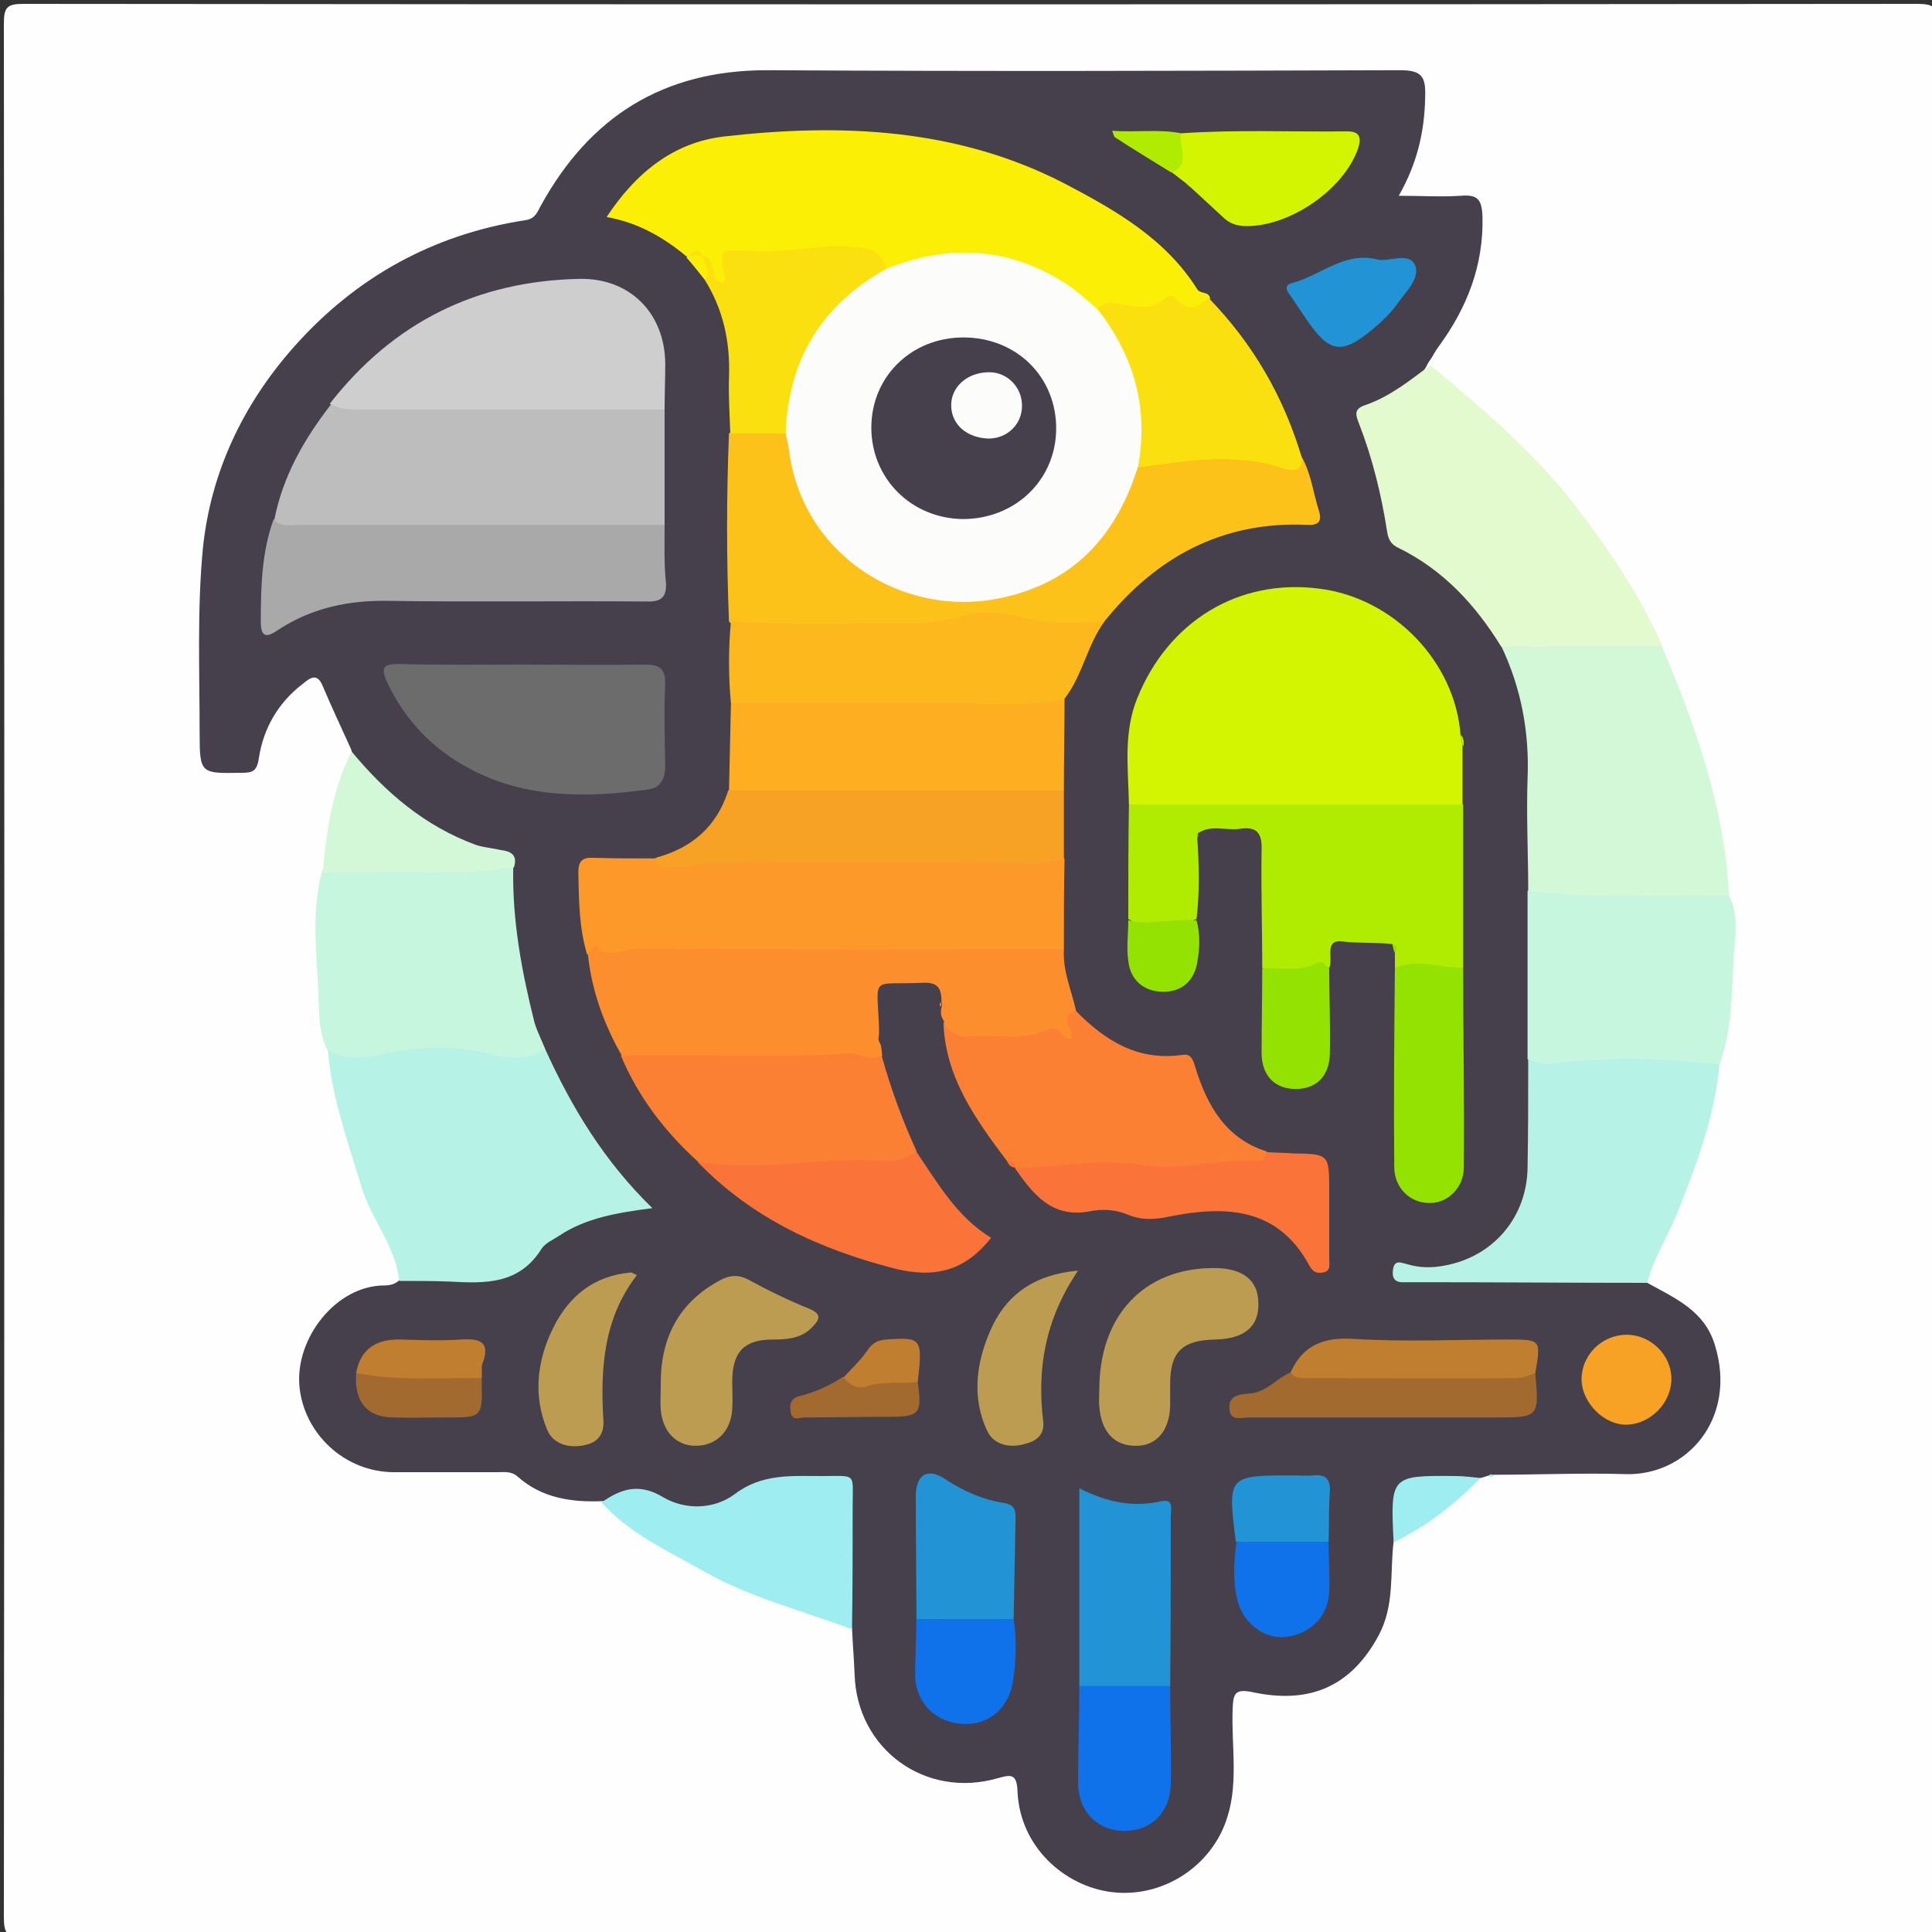 <?xml version="1.0" encoding="utf-8"?>
<!-- Generator: Adobe Illustrator 23.0.1, SVG Export Plug-In . SVG Version: 6.00 Build 0)  -->
<svg version="1.2" baseProfile="tiny" id="Capa_1" xmlns="http://www.w3.org/2000/svg" xmlns:xlink="http://www.w3.org/1999/xlink"
	 x="0px" y="0px" viewBox="0 0 300 300" xml:space="preserve">
<rect x="0" y="0" width="300" height="300" fill="#333333" stroke="none"/>
<g>
	<g>
		<g>
			<path fill="#FEFEFE" d="M300.7,150.7c0,49,0,98,0.1,147c0,2.6-0.5,3.1-3.1,3.1c-98-0.1-196-0.1-294,0c-2.6,0-3.1-0.5-3.1-3.1
				c0.1-98,0.1-196,0-294c0-2.6,0.5-3.1,3.1-3.1c98,0.1,196,0.1,294,0c2.6,0,3.1,0.5,3.1,3.1C300.7,52.7,300.7,101.7,300.7,150.7z"
				/>
			<path fill="#46404D" d="M255.8,199.2c4.3,2.4,8.9,4.3,10.5,9.7c3.5,11.4-4.4,20.3-13.9,20c-6.8-0.2-13.7,0.1-20.5,0.1l-0.3,0.2
				l-0.3-0.1c-0.5,0.1-0.9,0.3-1.4,0.4c-3,0.9-6.1,0.5-9.2,0.5c-2.3,0-3.3,1-3.3,3.3c0,2.1,0.3,4.2-1,6.1c-0.6,4.8,0.2,9.8-2.3,14.5
				c-4.7,8.8-11.7,10.5-19.4,8.9c-3.1-0.7-3.2,0.3-3.3,2.7c-0.2,5.5,0.9,11.2-0.8,16.6c-2.3,7.6-10,12.7-18,11.7
				c-7.2-0.9-14.2-6.9-14.6-15.6c-0.1-2.7-0.9-2.7-3-2.1c-11.3,3.3-22-4.5-22.3-16.2c-0.1-2.4-0.3-4.7-0.4-7.1
				c-0.8-1.6-1-3.3-0.9-5.1c0-4.8,0-9.7,0-14.5c0-2.3-1-3.4-3.3-3.4c-4.5,0-8.7-0.1-12.8,2.6c-4.2,2.7-9.1,2.9-13.5,0.5
				c-3.1-1.6-5.5,0.4-8.3,0.2c-4.8,0.2-9.4-0.5-13.1-3.8c-1-0.9-2.1-0.7-3.2-0.7c-5.3,0-10.7,0-16,0c-7.7,0-14-6-14.7-13.3
				c-0.7-7.5,5.7-15.7,13.2-15.7c0.9,0,1.7-0.2,2.4-0.9c3.1-1.8,6.6-1,9.8-0.9c4.4,0.2,7.7-0.8,10.9-4.2c4.1-4.4,9.7-6.4,16.2-6.9
				c-6.5-7.5-11.8-15.3-15.4-24.2c-3.3-8.8-5.1-18-4.7-27.4c0.2-2.6-1.9-2.5-3.5-2.9c-7.9-2.1-14.1-6.9-19.5-12.9
				c-0.8-0.9-1.1-1.9-1.4-3c-1.5-3.3-3-6.5-4.4-9.8c-0.9-2.2-2.1-1.1-3.1-0.3c-3.8,2.9-6.1,6.9-6.8,11.5c-0.3,2.1-1,2.3-2.7,2.3
				c-6.3,0.1-6.5,0.2-6.5-6.1c0-9.6-0.4-19.2,0.5-28.7c1.2-11.8,6.2-22.4,14.2-31.4c9.6-10.8,21.6-17.4,35.8-19.6
				c1.6-0.2,1.9-1.2,2.5-2.3c7.6-13.8,19-21,35.1-21c32.8,0.2,65.5,0.1,98.3,0c3.5,0,4,1.1,3.9,4.2c-0.1,5.3-1.2,10.2-4.1,15.3
				c3.5,0,6.6,0.2,9.6,0c2.5-0.2,3.3,0.4,3.4,3.2c0.2,7.6-2.4,14.2-6.8,20.2c-0.6,0.8-1,1.7-1.6,2.5c-1.6,3.4-4.9,4.8-7.9,6.3
				c-2,1-2.5,2-1.7,4c1.7,4.3,2.7,8.8,3.5,13.3c0.4,1.9,1,3.5,2.8,4.5c6.9,3.6,11.9,9.3,15.7,16.1c2.6,5.6,4,11.4,3.9,17.7
				c-0.2,6.7,0,13.4-0.1,20.1c0.2,8.5,0.2,17,0,25.4c0,5.1,0,10.2,0,15.3c-0.1,11.6-7,18.4-18.6,18.4c10.3,0,20.6,0,30.9,0
				C252.4,197.9,254.4,197.5,255.8,199.2z"/>
			<path fill="#B6F3E6" d="M84.7,163c4.1,9,9.1,17.3,16.6,24.6c-5.4,0.7-10.3,1.5-14.5,4.3c-0.9,0.6-2.1,1.1-2.7,2
				c-3.5,5.6-8.8,5.4-14.3,5.1c-2.6-0.1-5.2-0.1-7.8-0.1c-0.6-5.5-4.4-9.6-5.9-14.7c-2.1-7-4.6-13.8-5.2-21.2
				c9,0.3,17.9-2.8,26.8-0.1C80.2,163.7,82.4,162,84.7,163z"/>
			<path fill="#D2F8D8" d="M237.3,138.4c0-5.8-0.3-11.7-0.1-17.5c0.3-7.2-1-14.1-4.1-20.6c1-1.2,2.4-1.2,3.7-1.3
				c5.8-0.1,11.6-0.1,17.4,0c1.4,0,2.7,0.4,3.8,1.2c5.3,12.5,9.8,25.2,10.5,38.9c-1,1.1-2.4,1.1-3.8,1.1c-7.1,0.1-14.1,0.2-21.2,0
				C241.3,140.2,239.1,140,237.3,138.4z"/>
			<path fill="#E3F9CE" d="M258.1,100.3c-8.3,0-16.6,0.1-25,0.1c-4-6.5-9-11.9-15.9-15.3c-1.1-0.5-1.6-1.2-1.8-2.5
				c-0.9-5.8-2.3-11.5-4.4-16.9c-0.5-1.3-0.8-2.2,1-2.8c3.8-1.3,6.9-3.8,10.1-6.2c8,6.7,16,13.4,22.5,21.8
				C249.8,85.3,254.6,92.3,258.1,100.3z"/>
			<path fill="#B6F3E6" d="M255.8,199.2c-11.7,0-23.3-0.1-35-0.1c-0.9,0-1.7,0-2.6,0c-1.4,0.1-2.1-0.4-1.9-1.9
				c0.2-1.7,1.3-1.1,2.2-0.9c2,0.6,3.9,0.6,5.9,0.2c7.5-1.4,12.7-7.5,12.8-15.2c0.1-5.6,0.1-11.2,0.1-16.8
				c5.8-1.5,11.7-1.1,17.6-1.1c2.7,0,5.4-0.2,8.1,0.2c1.5,0.2,3,0.4,4,1.7c-0.7,8-3.5,15.3-6.4,22.7
				C259.1,191.8,256.8,195.2,255.8,199.2z"/>
			<path fill="#C7F6DE" d="M84.7,163c-3,1.8-6,1.3-9.2,0.5c-4.6-1.1-9.5-1-14.1-0.2c-3.7,0.7-7.1,1.8-10.6-0.3
				c-1.5-3.1-1.2-6.5-1.4-9.7c-0.3-6-1-12,0.6-18c1.2-1.1,2.7-1.1,4.2-1.2c7.7-0.2,15.4,0.3,23.1-0.3c0.9-0.1,1.7,0,2.4,0.7
				c-0.2,8.3,1.3,16.3,3.3,24.3C83.5,160.4,84.2,161.7,84.7,163z"/>
			<path fill="#C7F6DE" d="M267,165.3c-8.7-1-17.4-1.3-26.2-0.1c-1.1,0.2-2.4-0.4-3.6-0.7c0-8.7,0-17.5,0-26.2
				c10.4,1.4,20.8,0.5,31.3,0.8c1.6,3.1,0.9,6.4,0.7,9.5C268.9,154.2,269,159.9,267,165.3z"/>
			<path fill="#9EEEF1" d="M93.4,233.3c3-2.1,5.8-3.1,9.6-0.8c3.4,2,7.9,1.9,11.1-0.5c4.2-3.2,8.8-2.8,13.5-2.8
				c5.5,0,4.8-0.6,4.8,4.7c0,6.4,0,12.7-0.1,19.1c-7.7-2.9-15.8-4.9-23-9C103.7,240.8,97.8,238.2,93.4,233.3z"/>
			<path fill="#D2F8D8" d="M79.8,134.7c-9.9,1.5-19.8,0.4-29.7,0.8c0.6-6.5,1.5-12.9,4.5-18.8c5.3,6.4,11.4,11.6,19.3,14.5
				c1.2,0.4,2.6,0.5,3.9,0.8C79.4,132.2,80.4,132.8,79.8,134.7z"/>
			<path fill="#9EEEF1" d="M216.4,239.5c-0.5-10.4-0.5-10.4,9.8-10.3c1.2,0,2.4,0.2,3.7,0.3C225.9,233.6,221.5,237,216.4,239.5z"/>
			<path fill="#9EEEF1" d="M231.2,229.1c0.2-0.2,0.4-0.2,0.6-0.1C231.7,229.4,231.5,229.5,231.2,229.1z"/>
			<path fill="#D3F501" d="M175.3,124.9c-0.1-5.5-0.9-11.1,1.3-16.5c4.8-11.9,15.7-18.6,28.2-17c11.6,1.4,21.2,11.4,22,22.8
				c0.1,0.6,0.2,1.2,0.3,1.8c0,3,0,6,0,9c-1.5,1.5-3.5,1.2-5.3,1.2c-5.1,0-10.1-0.4-15.2-0.1c-8.8,0.6-17.6,0.1-26.5,0.1
				C178.5,126.1,176.7,126.3,175.3,124.9z"/>
			<path fill="#FCEF06" d="M106.7,39.9c-3.6-3-7.5-5.3-12.5-6.2c4.6-7,10.5-11.6,18.2-12.5c18.3-2.1,36.4-1.3,53.1,7.4
				c7.8,4.1,15.5,8.5,20.4,16.3c0.5,0.8,1.8,0.3,2,1.4c-0.4,1.6-1.6,2.4-3.1,2c-4.9-1.2-9.7,0.8-14.6-0.1c-1.1-0.3-2.1-0.8-3-1.5
				c-8.5-7-18-7.3-28.1-4.8c-0.5,0.1-1,0.2-1.5,0.1c-2.7-3.2-6.3-3.4-9.9-2.8c-4,0.6-7.9,0.7-11.9,0.5c-1.1,0-2.4-0.5-2.6,1.2
				c-0.2,1.2,1,3.1-1.1,3.3c-1.9,0.2-2.1-1.8-2.7-3.1c-0.2-0.3-0.3-0.5-0.5-0.7c-0.4-0.4-0.9-0.6-1.5-0.5
				C107.2,40,106.9,40,106.7,39.9z"/>
			<path fill="#FCC21A" d="M202.1,70.9c1.5,2.6,1.8,5.6,2.7,8.4c0.5,1.6,0,2.3-1.8,2.2c-13.2-0.6-23.5,5-31.6,15.1
				c-3.1,2.4-6.9,1.6-10.1,1c-3.9-0.8-7.8-0.8-11.5-0.5c-4.4,0.3-8.9,0.6-13.4,0.7c-7.2,0.1-14.4,0-21.6-0.4c-0.6,0-1.2-0.4-1.6-0.9
				c-0.4-9.7-0.4-19.4,0-29.2c2.6-1.7,5.4-1.1,8.1-0.6c1.5,0.8,1.8,2.3,2.1,3.7c2.7,12.7,11.4,21,23,22c12.6,1.1,22.9-5.1,28.1-17.2
				c0.5-1.1,0.8-2.4,1.9-3.2c6.9-2.2,13.8-2.5,20.8-0.9C199.1,71.6,200.6,71.8,202.1,70.9z"/>
			<path fill="#BDBDBD" d="M103.2,63.6c0,6,0,12,0,18c-1.3,1.2-2.9,1.2-4.5,1.2c-17.1,0-34.2,0.1-51.3,0c-1.8,0-4.1,0.6-4.8-2.1
				c1.3-6.7,4.6-12.5,8.8-17.9c2.2-0.6,4.4-0.4,6.7-0.4c13.2,0,26.4,0,39.6,0C99.4,62.4,101.5,62.1,103.2,63.6z"/>
			<path fill="#FD8E2E" d="M165.2,147.4c-0.2,3.4,1.2,6.4,1.9,9.6c-0.2,0.7-0.1,1.5,0,2.2c0.4,2.1,0,3-2.5,2.5
				c-4.4-0.9-8.8,0.6-13.3,0.3c-2.5-0.2-4.3-0.6-4.7-3.4c-0.5-0.7-0.6-1.4-0.4-2.2c0.1-0.2,0.1-0.5,0-0.7c0-1.9-0.3-3.2-2.8-3.1
				c-8.4,0.4-7.2-1.4-6.9,7.2c0,0.5,0,1-0.1,1.5c0,0.4,0.3,0.7,0.4,1.1c0.1,0.5,0.1,1,0.2,1.5c-0.8,1.2-1.9,1.4-3.2,1.4
				c-10.6-0.5-21.3-0.1-31.9-0.2c-1.8,0-3.7,0.2-5.3-1.1c-2.8-4.9-4.7-10.1-5.3-15.7c0.3-1.1,0.1-2.6,2.1-2.3
				c5.1,0.7,10.2,0.3,15.2,0.3c17,0.1,34,0,51,0C161.5,146.2,163.5,145.9,165.2,147.4z"/>
			<path fill="#FD9929" d="M165.2,147.4c-22.1,0-44.3,0.1-66.4-0.1c-2,0-4.5,2-6.3-0.7c-0.4,0.6-0.9,1.1-1.3,1.7
				c-1.3-4.2-1.3-8.5-1.4-12.8c0-1.8,0.6-2.4,2.4-2.3c3.2,0.1,6.4,0.1,9.6,0.1c1.2,0.6,2.5,0.5,3.7,0.4c18.4-1.5,36.7-0.7,55.1-0.4
				c1.6,0,3.2-1,4.7,0C165.2,137.9,165.2,142.6,165.2,147.4z"/>
			<path fill="#B0EC01" d="M175.3,124.9c17.3,0,34.6,0,51.9,0c0,8.5,0,17,0,25.4c-3.5,1.2-7.1,0.4-10.6,0c0-0.8,0-1.5,0-2.3
				c0-0.5,0.1-1-0.4-1.4c-2.6-0.3-5.1-0.1-7.7-0.4c-3-0.4-1.4,2.7-2.1,4.1c-3.5,0.4-6.9,2.2-10.4,0c0-6.1-0.2-12.2-0.1-18.3
				c0.1-2.7-0.8-3.7-3.4-3.3c-2.2,0.3-4.5-0.7-6.5,0.7c0,0.2-0.1,0.4-0.1,0.6c0.3,4.2,0.4,8.5-0.1,12.7c-3.5,1.3-7,2.4-10.6,0
				C175.2,136.9,175.2,130.9,175.3,124.9z"/>
			<path fill="#CECECE" d="M103.2,63.6c-15.6,0-31.3,0-46.9,0c-1.8,0-3.5,0-5.1-0.9c9.9-12.7,22.9-19.1,38.9-19.4
				c7.7-0.1,13.1,5.3,13.2,13.1C103.3,58.8,103.2,61.2,103.2,63.6z"/>
			<path fill="#A9A9A9" d="M42.5,80.6c1,1.3,2.5,0.9,3.8,0.9c19,0,38,0,56.9,0c0,3-0.1,6,0.2,8.9c0.2,2.6-1,3.1-3.3,3
				c-13.3-0.1-26.6,0.1-39.9-0.1c-6.1-0.1-11.8,1.1-17,4.5c-1.6,1.1-2.7,1.4-2.7-1.2C40.5,91.3,40.6,85.8,42.5,80.6z"/>
			<path fill="#FC8033" d="M146.5,158.6c0.9,1.9,2.4,2.5,4.5,2.3c3.9-0.3,8,0.7,11.7-1c1.9-0.9,2,1.5,3.6,1.4
				c0.7-1.3-2.3-3.5,0.8-4.3c4.5,4.6,9.6,7.8,16.5,6.8c1.3-0.2,1.6,0.6,2,1.9c1.8,5.9,4.7,11.1,11.1,13.1c0.5,2.9-1.8,2.5-3.3,2.5
				c-3.8,0.1-7.7,0.8-11.5,0.7c-7.2-0.2-14.3-0.4-21.5,0c-1,0.1-2-0.3-2.9-0.7l0.1-0.1c-0.1-0.8-1-0.5-1.3-1
				C151.5,173.8,146.7,167.2,146.5,158.6z"/>
			<path fill="#6D6C6D" d="M81.2,103.2c6.3,0,12.7,0.1,19,0c2.2,0,3.1,0.6,3.1,2.9c-0.2,4.2-0.1,8.5,0,12.7c0,2-0.6,3.5-2.7,3.8
				c-9.5,1.3-18.9,1.4-27.6-3.2c-5.7-3-10.1-7.5-12.9-13.5c-1-2.2-0.6-2.8,1.8-2.8C68.3,103.3,74.7,103.2,81.2,103.2z"/>
			<path fill="#FDAE21" d="M165.3,108.5c0,4.7-0.1,9.5-0.1,14.2c-1.4,1.4-3.2,1.2-4.9,1.2c-14.1,0-28.2,0-42.2,0
				c-1.7,0-3.5,0.2-4.9-1.2c0.1-4.5,0.2-9,0.3-13.5c1.4-1.4,3.2-1.2,4.9-1.2c14.8-0.2,29.7,0.3,44.5-0.2
				C163.7,107.8,164.6,107.8,165.3,108.5z"/>
			<path fill="#FDB81D" d="M165.3,108.5c-5.9,1.4-11.9,0.7-17.8,0.7c-11.3,0.1-22.7,0-34,0c-0.4-4.2-0.4-8.5,0-12.7
				c7,0.4,14.1,0.4,21.1,0.3c4.7-0.1,9.7,0.4,14.7-1.1c2.6-0.8,6.6-0.7,9.7,0.2c4.2,1.2,8.3,0.8,12.5,0.6
				C168.8,100.2,168.1,104.9,165.3,108.5z"/>
			<path fill="#F8A225" d="M113.1,122.7c17.4,0,34.7,0,52.1,0c0,3.5,0,7,0,10.5c-2.1,1.1-4.2,1-6.6,0.9c-16.3-0.3-32.5-0.3-48.8,0
				c-2.3,0-4.6,0.9-7,0.5c-0.7-0.1-0.9-0.7-1-1.4C107.4,131.7,111.3,128.4,113.1,122.7z"/>
			<path fill="#FC8033" d="M96.4,163.9c11.8-0.3,23.6,0.4,35.4-0.3c1.6-0.1,3.3,1.3,5.1,0.3c1.4,5.1,3.2,10,5.4,14.8
				c0,2.1-1.8,2.1-3.1,2.4c-1.7,0.4-3.5,0.4-5.2,0.3c-6.3-0.4-12.6,0.5-18.9,0.8c-2.5,0.1-4.6-0.8-6.7-1.8
				C103.2,175.7,99.1,170.3,96.4,163.9z"/>
			<path fill="#FBE00F" d="M202.1,70.9c0.4,2.7-2,2.1-2.9,1.8c-7.5-2.5-15.1-1.1-22.6-0.1c-0.9-0.7-0.8-1.7-0.6-2.7
				c0.9-6.6-1-12.4-4.4-18c-0.7-1.1-1.8-2.1-1.3-3.7c0.9-1.5,2.4-1.2,3.6-1c2.6,0.5,5,1,7.2-1c0.6-0.5,1.2-0.3,1.6,0.2
				c1.7,2.2,3.4,1.2,5-0.1C194.6,53.4,199.3,61.6,202.1,70.9z"/>
			<path fill="#FA7339" d="M108.3,180.4c9.6,1.6,19.2-0.8,28.8-0.1c1.9,0.1,3.7-0.2,5.1-1.6c3.4,5,6.4,10.3,11.7,13.5
				c-4.1,5.2-8.8,6.3-14.9,4.8C127.3,194,116.8,189.2,108.3,180.4z"/>
			<path fill="#FBE00F" d="M122,67.3c-2.9,0-5.8,0-8.6,0c-0.1-2.9-0.3-5.9-0.2-8.8c0.2-5.4-0.9-10.5-3.8-15.1
				c0.3-1.2-1.4-2.4-0.2-3.7c2.2,0.5,0.8,3.6,2.9,4.3c0.2-0.2,0.5-0.4,0.5-0.6c-1-4.7-1-4.8,4-4.4c5.2,0.4,10.3-1.1,15.5-0.7
				c2.4,0.2,5,0.3,5.5,3.6c-1.6,2.4-4.3,3.8-6.3,5.8c-4.3,4.3-7.3,9.1-7.9,15.3C123.4,64.4,123.2,66.1,122,67.3z"/>
			<path fill="#FA7339" d="M157.6,181.4c6.6-0.1,13-1.6,19.7-0.5c5.9,1,12-1.1,18-0.6c0.9,0.1,1.2-0.7,1.4-1.4
				c1.4,0.1,2.7,0.1,4.1,0.2c5.6,0.1,5.6,0.1,5.6,5.9c0,3.5,0,7,0,10.5c0,0.8,0.3,1.9-1,2.1c-1,0.2-1.6-0.2-2.1-1.1
				c-4.9-9.1-13.1-9.3-21.7-7.6c-2.3,0.5-4.4,0.6-6.5-0.3c-1.9-0.8-4-0.9-5.9-0.5C163.3,189.2,160.4,185.4,157.6,181.4z"/>
			<path fill="#2293D5" d="M167.6,261.8c0-10.1,0-20.2,0-30.7c4.3,2.2,8.4,3,12.8,2c1.9-0.4,1.4,1.3,1.4,2.3c0,8.8,0,17.7-0.1,26.5
				C177,263.7,172.3,263.7,167.6,261.8z"/>
			<path fill="#93E202" d="M216.6,150.3c3.5-1.5,7.1,0,10.6,0c0,10.3,0.2,20.6,0.1,31c0,3.2-2.6,5.6-5.4,5.5c-2.9,0-5.4-2.3-5.4-5.6
				C216.4,171,216.5,160.6,216.6,150.3z"/>
			<path fill="#BC9C50" d="M170.7,215.8c0-11.5,6.9-18.9,17.8-18.9c4.5,0,6.9,1.9,6.9,5.5c0.1,3.6-2.2,5.5-6.7,5.6
				c-5.1,0.1-7,1.9-7,6.9c0,1.1,0,2.2,0,3.4c-0.1,3.9-2.2,6.3-5.4,6.2c-3.3,0-5.3-2.2-5.6-6.1C170.6,217.5,170.7,216.6,170.7,215.8z
				"/>
			<path fill="#BC9C50" d="M102.6,215.2c-0.1-7.3,2.7-13,9.4-16.5c1.4-0.7,2.7-0.8,4.2,0c3.1,1.7,6.2,3.2,9.4,4.5
				c2.3,0.9,1.5,1.9,0.4,3c-1.6,1.6-3.7,1.8-5.9,1.8c-4.5,0-6.3,1.8-6.4,6.3c0,1.5,0.1,3,0,4.5c-0.2,3.5-2.5,5.7-5.7,5.7
				c-3,0-5.1-2.2-5.4-5.6C102.5,217.7,102.6,216.4,102.6,215.2z"/>
			<path fill="#D3F501" d="M183.4,20.7c8.6-0.6,17.2-0.2,25.8-0.3c2,0,2.2,1,1.7,2.6c-2.2,6.5-10.9,12.4-17.8,12.1
				c-1.2-0.1-2.1-0.4-3-1.2c-1.7-1.6-3.5-3.2-5.2-4.8c-0.3-0.2-0.5-0.5-0.8-0.7c-0.7-0.5-1.4-1.1-2.1-1.6
				C182.7,24.9,182.1,22.6,183.4,20.7z"/>
			<path fill="#2293D5" d="M142.3,251.4c0-6.3-0.1-12.7-0.1-19c0-3.4,1.8-4.6,4.6-2.7c2.9,1.9,5.9,3.2,9.2,3.7
				c1.2,0.2,1.7,0.8,1.7,2c-0.1,5.3-0.2,10.7-0.3,16C152.4,253.2,147.3,253.2,142.3,251.4z"/>
			<path fill="#1072EA" d="M167.6,261.8c4.7,0,9.4,0,14.1,0c0,5.1,0.2,10.2,0.1,15.2c-0.1,4.4-3,7.3-7.2,7.3c-4.1,0-7.1-2.9-7.2-7.3
				C167.4,272,167.6,266.9,167.6,261.8z"/>
			<path fill="#A26A2F" d="M238.4,213.2c0.6,6.9,0.6,6.9-6.3,6.9c-12.7,0-25.4,0-38.1,0c-1.2,0-3.1,0.7-3.1-1.5
				c-0.1-1.9,1.6-2.1,2.9-2.2c2.8-0.1,4.3-2.3,6.6-3.3c10.4-0.6,20.8-0.2,31.2-0.2C233.8,212.8,236.2,212.1,238.4,213.2z"/>
			<path fill="#BC9C50" d="M167.4,197.3c-5.2,7.7-6.4,15.4-5.4,23.5c0.2,2.1-1.2,3-2.8,3.4c-2.3,0.7-4.9,0.2-5.9-2
				c-2.6-5.5-1.6-11.3,0.9-16.5C156.6,200.9,160.7,197.9,167.4,197.3z"/>
			<path fill="#BC9C50" d="M98.9,198c-5.2,6.7-5.7,14.6-5.2,22.6c0.1,1.9-0.7,3.2-2.5,3.7c-2.5,0.7-5.2,0.1-6.2-2.2
				c-2.3-5.4-1.6-11,1-16.1c2.4-4.8,6.3-7.9,11.9-8.4C98,197.5,98.2,197.7,98.9,198z"/>
			<path fill="#1072EA" d="M142.3,251.4c5,0,10.1,0,15.1,0c0.5,3.2,0.4,6.4-0.1,9.6c-0.6,4.1-3.6,6.8-7.5,6.7
				c-4.3-0.1-7.5-3-7.7-7.4C142.1,257.3,142.3,254.3,142.3,251.4z"/>
			<path fill="#BF7E30" d="M238.4,213.2c-0.9,0.3-1.9,0.8-2.8,0.8c-11.1,0.1-22.2,0-33.3,0c-0.8,0-1.5-0.2-1.9-0.9
				c1.9-4.2,5.1-5.5,9.8-5.2c7.9,0.5,15.9,0.1,23.9,0.1C239.3,208,239.3,208,238.4,213.2z"/>
			<path fill="#1072EA" d="M206.3,239.4c0,2.6,0.2,5.2,0.1,7.8c-0.2,3.9-3,6.6-6.9,7c-3.3,0.3-6.6-2.3-7.4-5.9
				c-0.7-2.9-0.5-5.9-0.1-8.8C196.7,237.5,201.5,237.6,206.3,239.4z"/>
			<path fill="#93E202" d="M196,150.4c2.9-0.2,5.9,0.6,8.6-0.9c0.9-0.5,1.2,0.6,1.8,0.9c0,4.4,0.2,8.9,0.1,13.3
				c-0.1,3.4-2.1,5.4-5.3,5.4c-3.1,0-5.2-1.9-5.3-5.4C195.9,159.3,196,154.8,196,150.4z"/>
			<path fill="#2293D5" d="M213.9,40.3c1.9,0.4,4.8-1.2,5.8,0.8c0.9,2-1.3,4.1-2.6,5.9c-0.8,1.2-1.9,2.3-3,3.3
				c-5.8,5.1-7.6,4.8-11.7-1.4c-0.7-1-1.4-2.1-2.1-3.1c-0.7-0.9-0.8-1.6,0.5-1.9C205.2,42.7,208.8,39,213.9,40.3z"/>
			<path fill="#2293D5" d="M206.3,239.4c-4.8,0-9.6,0-14.4,0c-1.3-10.3-1.3-10.3,9-10.3c1,0,2,0.1,3,0c1.9-0.2,2.7,0.5,2.6,2.5
				C206.3,234.2,206.4,236.8,206.3,239.4z"/>
			<path fill="#F8A225" d="M245.6,213.7c0.3-3.9,3.8-6.8,7.7-6.4c3.7,0.4,6.6,3.8,6.2,7.5c-0.4,3.7-3.9,6.7-7.5,6.4
				C248.5,220.9,245.3,217.2,245.6,213.7z"/>
			<path fill="#A26A2F" d="M74.8,214c0,0.1,0,0.2,0,0.4c0.1,5.7,0.1,5.7-5.4,5.7c-2.8,0-5.7,0.1-8.5,0c-4-0.1-5.9-2.5-5.6-6.8
				c0.9-0.7,2-0.9,3.2-0.7c3.9,0.5,7.9,0.2,11.8,0.3C71.9,212.8,73.5,212.8,74.8,214z"/>
			<path fill="#93E202" d="M175.2,142.9c3.5,0.8,7-0.3,10.6,0c0.6,2.2,0.5,4.4,0.1,6.6c-0.5,2.9-2.5,4.6-5.5,4.5
				c-2.9-0.1-4.9-1.9-5.2-4.8C174.9,147.1,175.2,145,175.2,142.9z"/>
			<path fill="#BF7E30" d="M74.8,214c-6.5-0.1-13.1,0.5-19.5-0.8c0.7-3.9,3.3-5.3,7-5.2c3.1,0.1,6.2,0.2,9.3,0
				c3-0.2,4.6,0.4,3.3,3.8C74.7,212.4,74.9,213.2,74.8,214z"/>
			<path fill="#A26A2F" d="M142.5,214.6c0.7,5,0.3,5.4-4.6,5.4c-4.3,0-8.7,0.1-13,0.1c-0.8,0-1.8,0.6-2.1-0.7
				c-0.2-1.1-0.2-2.2,1.3-2.6c2.4-0.6,4.7-1.6,6.8-3c2.5,0.4,4.9,0,7.4-0.1C139.7,213.7,141.2,213.5,142.5,214.6z"/>
			<path fill="#BF7E30" d="M142.5,214.6c-2.7,0.3-5.4-0.2-8,0.7c-1.3,0.5-2.6-0.3-3.5-1.4c1.2-1.4,2.6-2.6,3.6-4.1
				c0.8-1.2,1.6-1.7,3-1.8C143.1,207.6,143.3,207.8,142.5,214.6z"/>
			<path fill="#B0EC01" d="M183.4,20.7c-0.5,2,1.7,4.7-1.5,6.1c-2.9-1.8-5.9-3.6-8.8-5.5c-0.1-0.1-0.2-0.4-0.4-1
				C176.4,20.6,179.9,20,183.4,20.7z"/>
			<path fill="#FCEF06" d="M109.2,39.7c-0.1,1.2,1.5,2.4,0.2,3.7c-0.9-1.1-1.8-2.3-2.8-3.4c0.1-0.1,0.2-0.2,0.3-0.3
				C107.7,39.2,108.5,39.1,109.2,39.7L109.2,39.7z"/>
			<path fill="#B0EC01" d="M227.2,115.9c-0.5-0.5-0.5-1.1-0.3-1.8C227.3,114.7,227.4,115.3,227.2,115.9z"/>
			<path fill="#93E202" d="M216.2,146.6c0.8,0.3,0.9,0.8,0.4,1.4C216.4,147.6,216.3,147.1,216.2,146.6z"/>
			<path fill="#FA7339" d="M156.4,180.3c0.6,0.1,1.2,0.2,1.3,1C157,181.3,156.6,180.9,156.4,180.3z"/>
			<path fill="#B0EC01" d="M184,28.4c0.3,0.2,0.5,0.5,0.8,0.7C184.5,28.9,184.3,28.7,184,28.4z"/>
			<path fill="#FC8033" d="M136.7,162.3c-0.1-0.4-0.3-0.7-0.4-1.1C136.4,161.6,136.6,161.9,136.7,162.3z"/>
			<path fill="#FC8033" d="M146,155.6c0.1,0.2,0.2,0.3,0.2,0.5c0,0-0.1,0.1-0.2,0.2C145.9,156.1,145.9,155.9,146,155.6z"/>
			<path fill="#93E202" d="M185.9,130.1c0-0.2,0.1-0.4,0.1-0.6C186.1,129.7,186.1,129.9,185.9,130.1z"/>
			<path fill="#FCFCFA" d="M122,67.3c0.4-11.5,5.6-20,15.7-25.6c9.8-3.9,19.3-3.3,28.2,2.6c1.6,1.1,3.1,2.5,4.6,3.8
				c5.6,7.2,7.9,15.3,6.2,24.4c-3.4,10.8-10.1,18.1-21.5,20.4c-15.1,3.1-30.7-6.8-32.7-23.1C122.4,69,122.2,68.2,122,67.3z"/>
			<path fill="#FBE00F" d="M109.2,39.7c-0.7,0-1.5,0-2.2,0C107.8,38.7,108.5,38.7,109.2,39.7z"/>
			<path fill="#46404D" d="M135.3,66.4c0-7.9,6.2-14,14.3-14c8.3,0,14.5,6.2,14.4,14.3c-0.1,7.9-6.4,13.9-14.5,13.9
				C141.5,80.5,135.3,74.3,135.3,66.4z"/>
			<path fill="#FCFCFA" d="M158.7,63c0,2.9-2.3,5.1-5.2,5.1c-3.3-0.1-5.7-2.1-5.8-5c-0.1-3,2.5-5.3,5.9-5.3
				C156.4,57.8,158.7,60.1,158.7,63z"/>
		</g>
	</g>
</g>
</svg>
